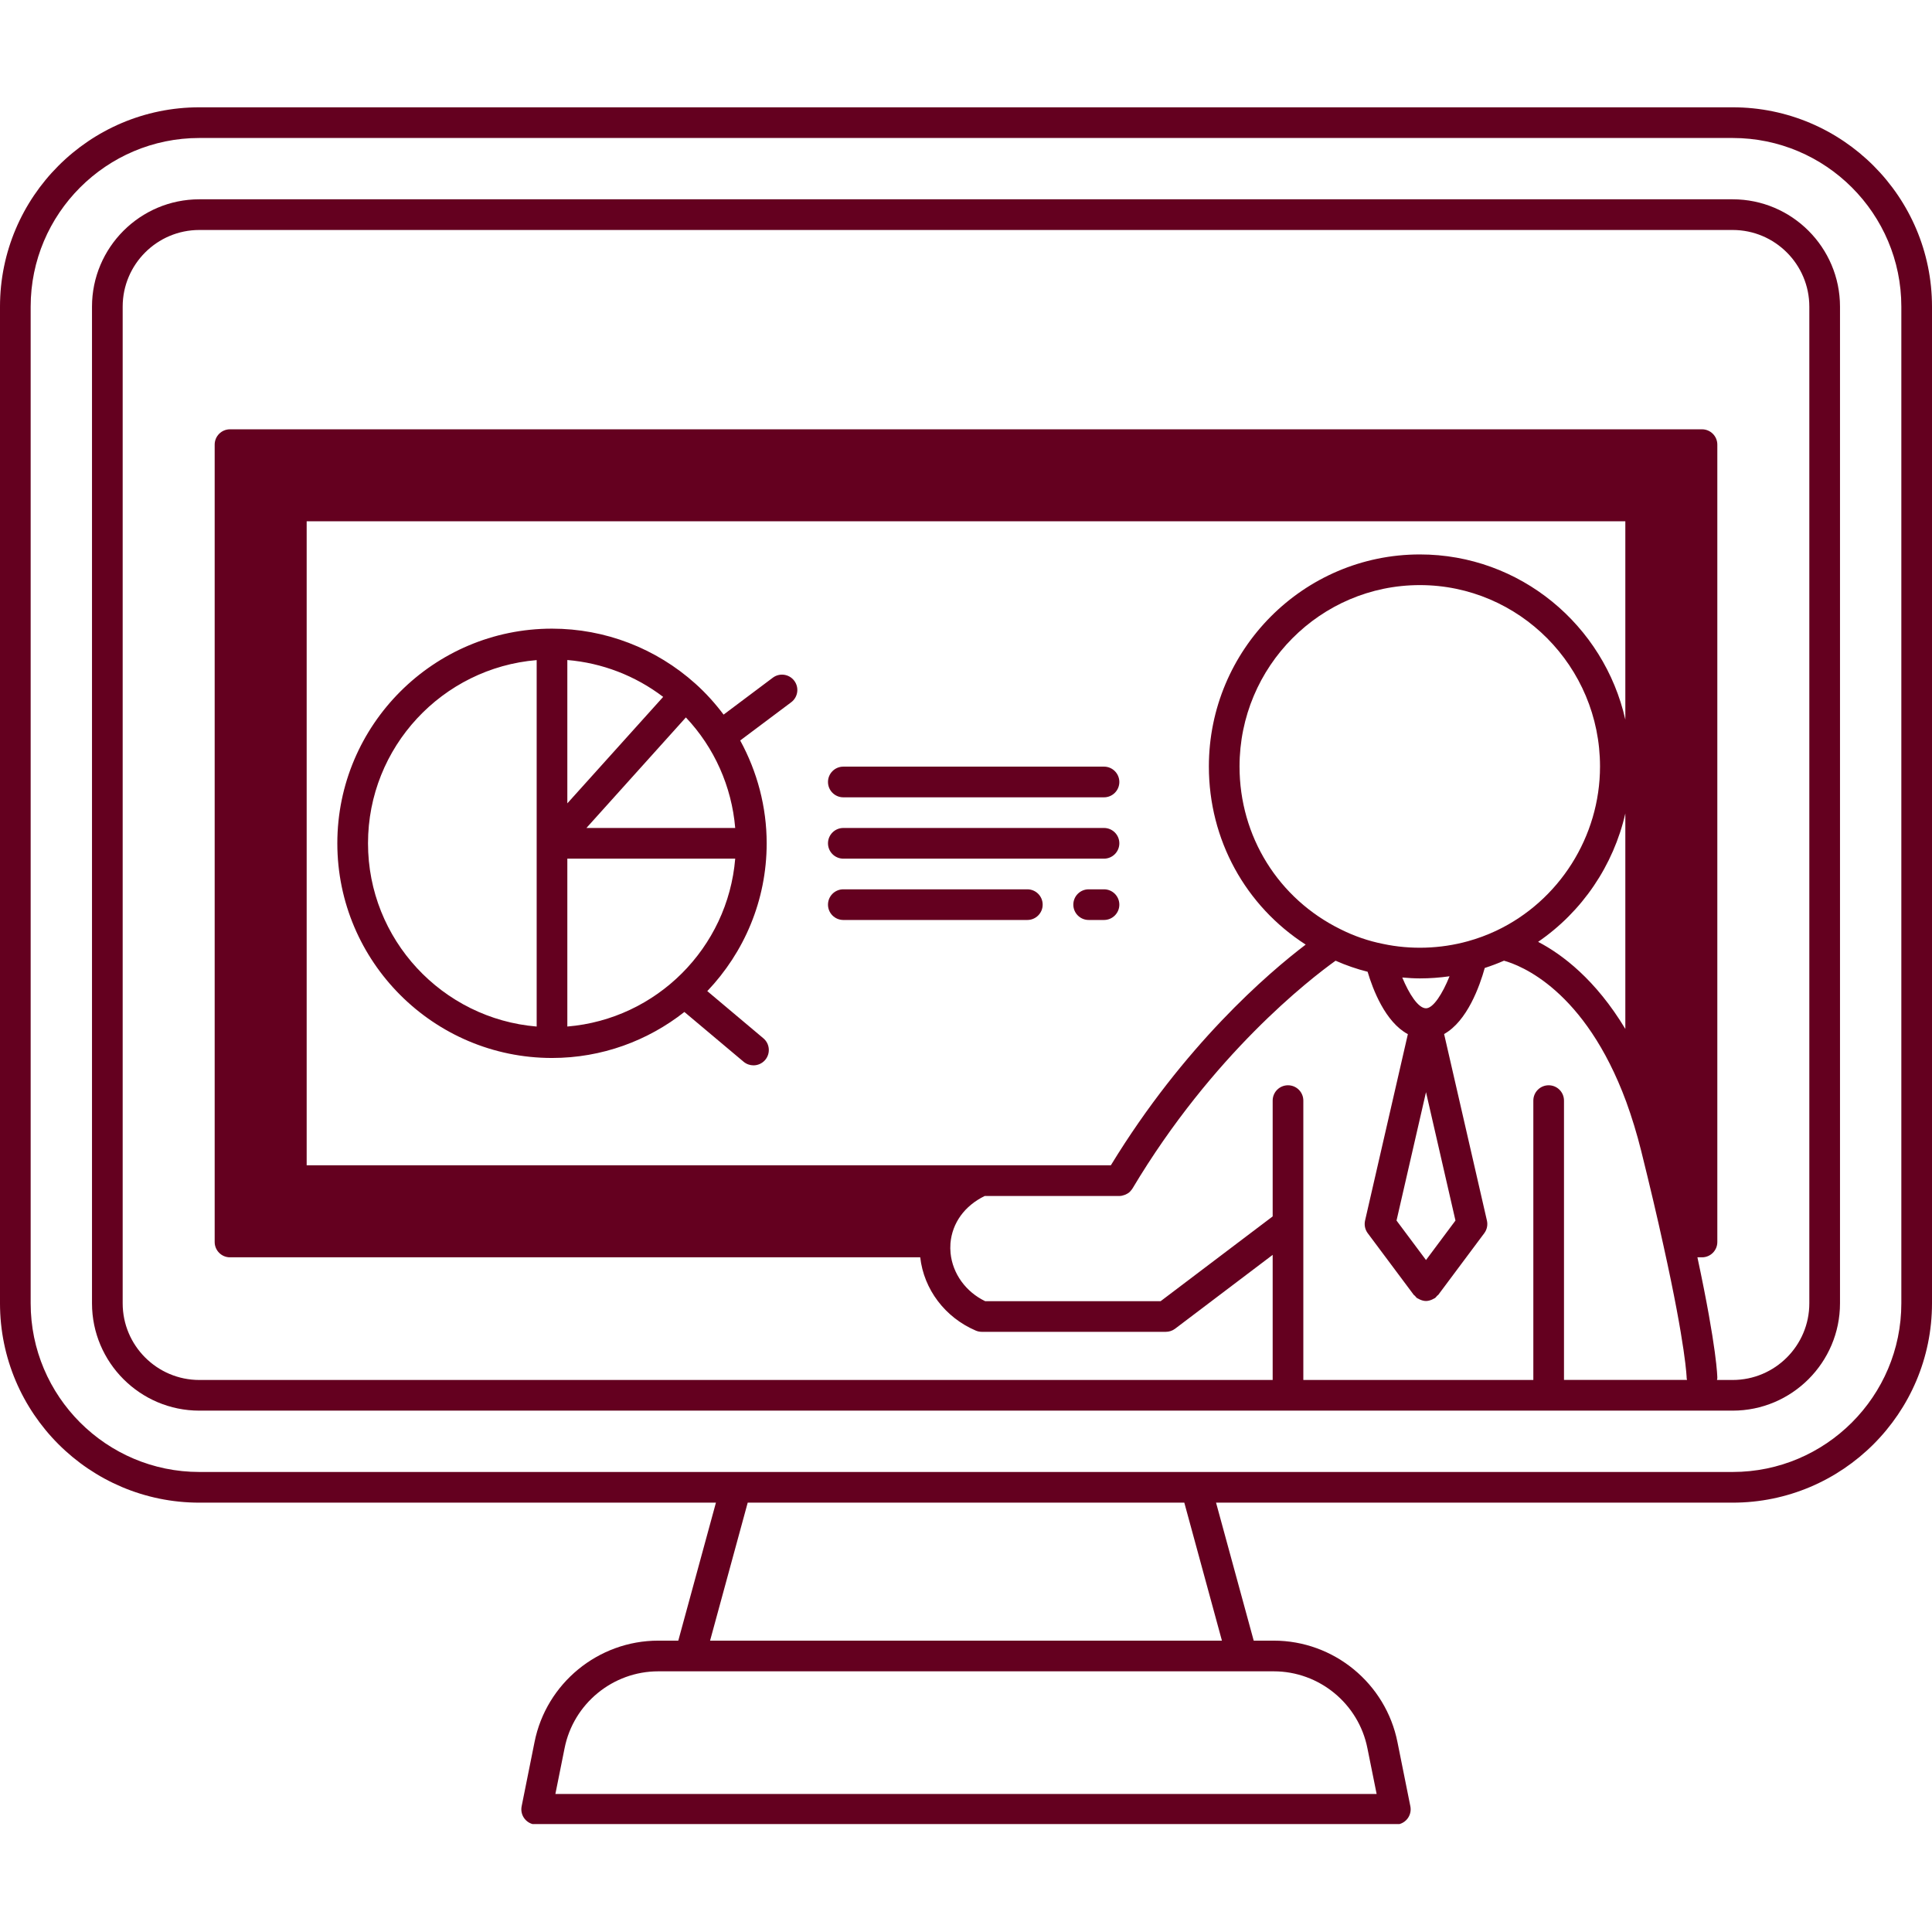 <svg xmlns="http://www.w3.org/2000/svg" xmlns:xlink="http://www.w3.org/1999/xlink" width="512" zoomAndPan="magnify" viewBox="0 0 384 384" height="512" preserveAspectRatio="xMidYMid meet" version="1.0"><defs><clipPath id="a2d11161db"><path d="M 0 21.293 L 384 21.293 L 384 362.543 L 0 362.543 Z M 0 21.293 " clip-rule="nonzero"/></clipPath></defs><path fill="#64001f" d="M 219.43 152.375 L 167.617 152.375 C 165.934 152.375 164.57 153.742 164.57 155.426 C 164.57 157.105 165.934 158.473 167.617 158.473 L 219.43 158.473 C 221.113 158.473 222.477 157.105 222.477 155.426 C 222.477 153.742 221.113 152.375 219.43 152.375 Z M 219.43 152.375 " fill-opacity="1" fill-rule="nonzero"/><path fill="#64001f" d="M 219.43 164.566 L 167.617 164.566 C 165.934 164.566 164.57 165.934 164.57 167.613 C 164.57 169.297 165.934 170.664 167.617 170.664 L 219.43 170.664 C 221.113 170.664 222.477 169.297 222.477 167.613 C 222.477 165.934 221.113 164.566 219.43 164.566 Z M 219.43 164.566 " fill-opacity="1" fill-rule="nonzero"/><path fill="#64001f" d="M 219.43 176.758 L 216.383 176.758 C 214.695 176.758 213.332 178.121 213.332 179.805 C 213.332 181.488 214.695 182.852 216.383 182.852 L 219.43 182.852 C 221.113 182.852 222.477 181.488 222.477 179.805 C 222.477 178.121 221.113 176.758 219.43 176.758 Z M 219.43 176.758 " fill-opacity="1" fill-rule="nonzero"/><path fill="#64001f" d="M 204.191 176.758 L 167.617 176.758 C 165.934 176.758 164.57 178.121 164.57 179.805 C 164.57 181.488 165.934 182.852 167.617 182.852 L 204.191 182.852 C 205.875 182.852 207.238 181.488 207.238 179.805 C 207.238 178.121 205.875 176.758 204.191 176.758 Z M 204.191 176.758 " fill-opacity="1" fill-rule="nonzero"/><path fill="#64001f" d="M 153.602 134.699 L 143.82 142.035 C 142.168 139.836 140.316 137.77 138.238 135.906 C 130.379 128.84 120.25 124.949 109.715 124.949 C 86.188 124.949 67.047 144.086 67.047 167.613 C 67.047 191.141 86.188 210.281 109.715 210.281 C 119.645 210.281 128.77 206.844 136.027 201.137 L 147.797 211.031 C 148.371 211.508 149.066 211.746 149.758 211.746 C 150.625 211.746 151.488 211.375 152.094 210.66 C 153.176 209.371 153.012 207.445 151.723 206.367 L 140.578 196.992 C 147.871 189.336 152.383 179 152.383 167.613 C 152.383 160.391 150.508 153.379 147.121 147.176 L 157.258 139.578 C 158.605 138.566 158.879 136.656 157.867 135.309 C 156.859 133.965 154.945 133.688 153.602 134.699 Z M 112.762 204.031 L 112.762 170.664 L 146.129 170.664 C 144.66 188.395 130.496 202.559 112.762 204.031 Z M 112.762 131.184 C 119.676 131.762 126.266 134.297 131.809 138.512 L 112.762 159.672 Z M 116.555 164.566 L 136.324 142.594 C 141.98 148.582 145.434 156.332 146.129 164.566 Z M 73.145 167.613 C 73.145 148.48 87.922 132.758 106.668 131.199 L 106.668 204.035 C 87.922 202.473 73.145 186.75 73.145 167.613 Z M 73.145 167.613 " fill-opacity="1" fill-rule="nonzero"/><g clip-path="url(#a2d11161db)"><path fill="#64001f" d="M 344.383 21.328 L 39.617 21.328 C 17.773 21.328 0 39.102 0 60.949 L 0 259.043 C 0 280.887 17.773 298.664 39.617 298.664 L 142.297 298.664 L 134.816 326.09 L 130.836 326.09 C 118.898 326.09 108.555 334.582 106.238 346.273 L 103.68 359.016 C 103.5 359.91 103.73 360.84 104.312 361.547 C 104.887 362.25 105.754 362.664 106.668 362.664 L 277.332 362.664 C 278.246 362.664 279.113 362.25 279.688 361.547 C 280.27 360.84 280.5 359.91 280.32 359.016 L 277.762 346.285 C 275.441 334.582 265.102 326.09 253.164 326.09 L 249.184 326.09 L 241.699 298.664 L 344.383 298.664 C 366.227 298.664 384 280.887 384 259.043 L 384 60.949 C 384 39.102 366.227 21.328 344.383 21.328 Z M 271.785 347.48 L 273.617 356.566 L 110.387 356.566 L 112.215 347.469 C 113.973 338.617 121.805 332.188 130.836 332.188 L 253.164 332.188 C 262.199 332.188 270.031 338.613 271.785 347.48 Z M 242.867 326.09 L 141.133 326.09 L 148.613 298.664 L 235.391 298.664 Z M 377.906 259.043 C 377.906 277.527 362.863 292.566 344.383 292.566 L 39.617 292.566 C 21.137 292.566 6.094 277.527 6.094 259.043 L 6.094 60.949 C 6.094 42.465 21.137 27.426 39.617 27.426 L 344.383 27.426 C 362.863 27.426 377.906 42.465 377.906 60.949 Z M 377.906 259.043 " fill-opacity="1" fill-rule="nonzero"/></g><path fill="#64001f" d="M 344.383 39.613 L 39.617 39.613 C 27.859 39.613 18.285 49.184 18.285 60.949 L 18.285 259.043 C 18.285 270.805 27.859 280.375 39.617 280.375 L 344.383 280.375 C 356.141 280.375 365.715 270.805 365.715 259.043 L 365.715 60.949 C 365.715 49.184 356.141 39.613 344.383 39.613 Z M 256 215.707 C 254.316 215.707 252.953 217.07 252.953 218.754 L 252.953 241.77 L 230.688 258.617 L 195.801 258.617 C 191.961 256.762 189.352 253.16 188.934 249.098 C 188.871 248.441 188.859 247.781 188.91 247.113 C 189.258 243.055 191.73 239.66 195.715 237.711 L 222.477 237.711 C 222.48 237.711 222.48 237.711 222.48 237.711 C 222.844 237.711 223.191 237.625 223.527 237.5 C 223.609 237.469 223.688 237.441 223.762 237.406 C 224.07 237.262 224.363 237.078 224.609 236.832 C 224.641 236.801 224.66 236.762 224.691 236.73 C 224.84 236.574 224.977 236.41 225.094 236.219 C 240.992 209.566 260.305 194.641 265.457 190.949 C 267.531 191.867 269.664 192.602 271.824 193.145 C 272.855 196.637 275.328 203.137 279.824 205.547 L 271.316 242.602 C 271.121 243.473 271.312 244.391 271.844 245.105 L 280.988 257.355 C 281.059 257.445 281.164 257.484 281.242 257.566 C 281.367 257.703 281.453 257.859 281.609 257.977 C 281.711 258.055 281.836 258.09 281.945 258.152 C 282.047 258.207 282.137 258.262 282.238 258.305 C 282.625 258.469 283.02 258.582 283.426 258.582 C 283.426 258.582 283.43 258.582 283.43 258.582 C 283.43 258.582 283.434 258.582 283.434 258.582 C 283.836 258.582 284.234 258.469 284.617 258.305 C 284.723 258.262 284.816 258.207 284.914 258.152 C 285.023 258.086 285.145 258.055 285.246 257.977 C 285.402 257.859 285.492 257.703 285.617 257.566 C 285.691 257.484 285.801 257.445 285.871 257.355 L 295.012 245.105 C 295.547 244.391 295.738 243.473 295.539 242.602 L 287.027 205.52 C 291.629 202.965 294.109 195.969 295.105 192.391 C 296.395 191.973 297.668 191.496 298.926 190.945 C 302.188 191.844 314.996 196.707 323.23 218.996 C 324.359 222.098 325.352 225.359 326.184 228.688 C 327.934 235.723 329.422 242.051 330.613 247.508 C 335.113 267.797 335.238 273.871 335.238 273.91 C 335.238 274.039 335.297 274.152 335.312 274.273 L 310.855 274.273 L 310.855 218.754 C 310.855 217.07 309.496 215.707 307.809 215.707 C 306.125 215.707 304.762 217.07 304.762 218.754 L 304.762 274.281 L 259.047 274.281 L 259.047 218.754 C 259.047 217.07 257.684 215.707 256 215.707 Z M 283.43 250.441 L 277.57 242.594 L 283.43 217.074 L 289.285 242.594 Z M 283.43 200.406 C 281.871 200.406 280.047 197.516 278.711 194.285 C 279.867 194.383 281.031 194.465 282.207 194.465 C 284.188 194.465 286.156 194.316 288.105 194.043 C 286.715 197.52 284.863 200.406 283.43 200.406 Z M 291.754 187.078 C 286.297 188.594 280.367 188.781 274.879 187.605 C 272 187.035 269.18 186.066 266.504 184.727 C 266.5 184.723 266.488 184.723 266.484 184.719 C 254.078 178.633 246.367 166.23 246.367 152.348 C 246.367 132.465 262.441 116.293 282.207 116.293 C 301.953 116.293 318.016 132.465 318.016 152.348 C 318.016 166.258 309.91 179.078 297.371 185 C 295.551 185.855 293.664 186.551 291.754 187.078 Z M 220.789 231.613 L 60.953 231.613 L 60.953 103.613 L 323.047 103.613 L 323.047 143.031 C 318.816 124.266 302.129 110.199 282.211 110.199 C 259.086 110.199 240.273 129.105 240.273 152.348 C 240.273 166.902 247.547 180.051 259.516 187.746 C 252.043 193.43 235.348 207.758 220.789 231.613 Z M 323.047 161.68 L 323.047 204.508 C 317.156 194.719 310.512 189.699 305.711 187.199 C 314.488 181.184 320.688 172.016 323.047 161.68 Z M 359.617 259.043 C 359.617 267.445 352.785 274.281 344.383 274.281 L 341.262 274.281 C 341.277 274.156 341.332 274.043 341.332 273.914 C 341.332 273.68 341.285 268.184 337.375 249.902 L 338.285 249.902 C 339.973 249.902 341.332 248.539 341.332 246.852 L 341.332 88.375 C 341.332 86.695 339.973 85.328 338.285 85.328 L 45.715 85.328 C 44.027 85.328 42.668 86.695 42.668 88.375 L 42.668 246.852 C 42.668 248.539 44.027 249.902 45.715 249.902 L 182.902 249.902 C 183.625 256.273 187.828 261.848 193.938 264.465 C 194.32 264.629 194.727 264.711 195.141 264.711 L 231.715 264.711 C 232.379 264.711 233.023 264.496 233.555 264.098 L 252.953 249.414 L 252.953 274.281 L 39.617 274.281 C 31.215 274.281 24.383 267.445 24.383 259.043 L 24.383 60.949 C 24.383 52.547 31.215 45.711 39.617 45.711 L 344.383 45.711 C 352.785 45.711 359.617 52.547 359.617 60.949 Z M 359.617 259.043 " fill-opacity="1" fill-rule="nonzero"/></svg>